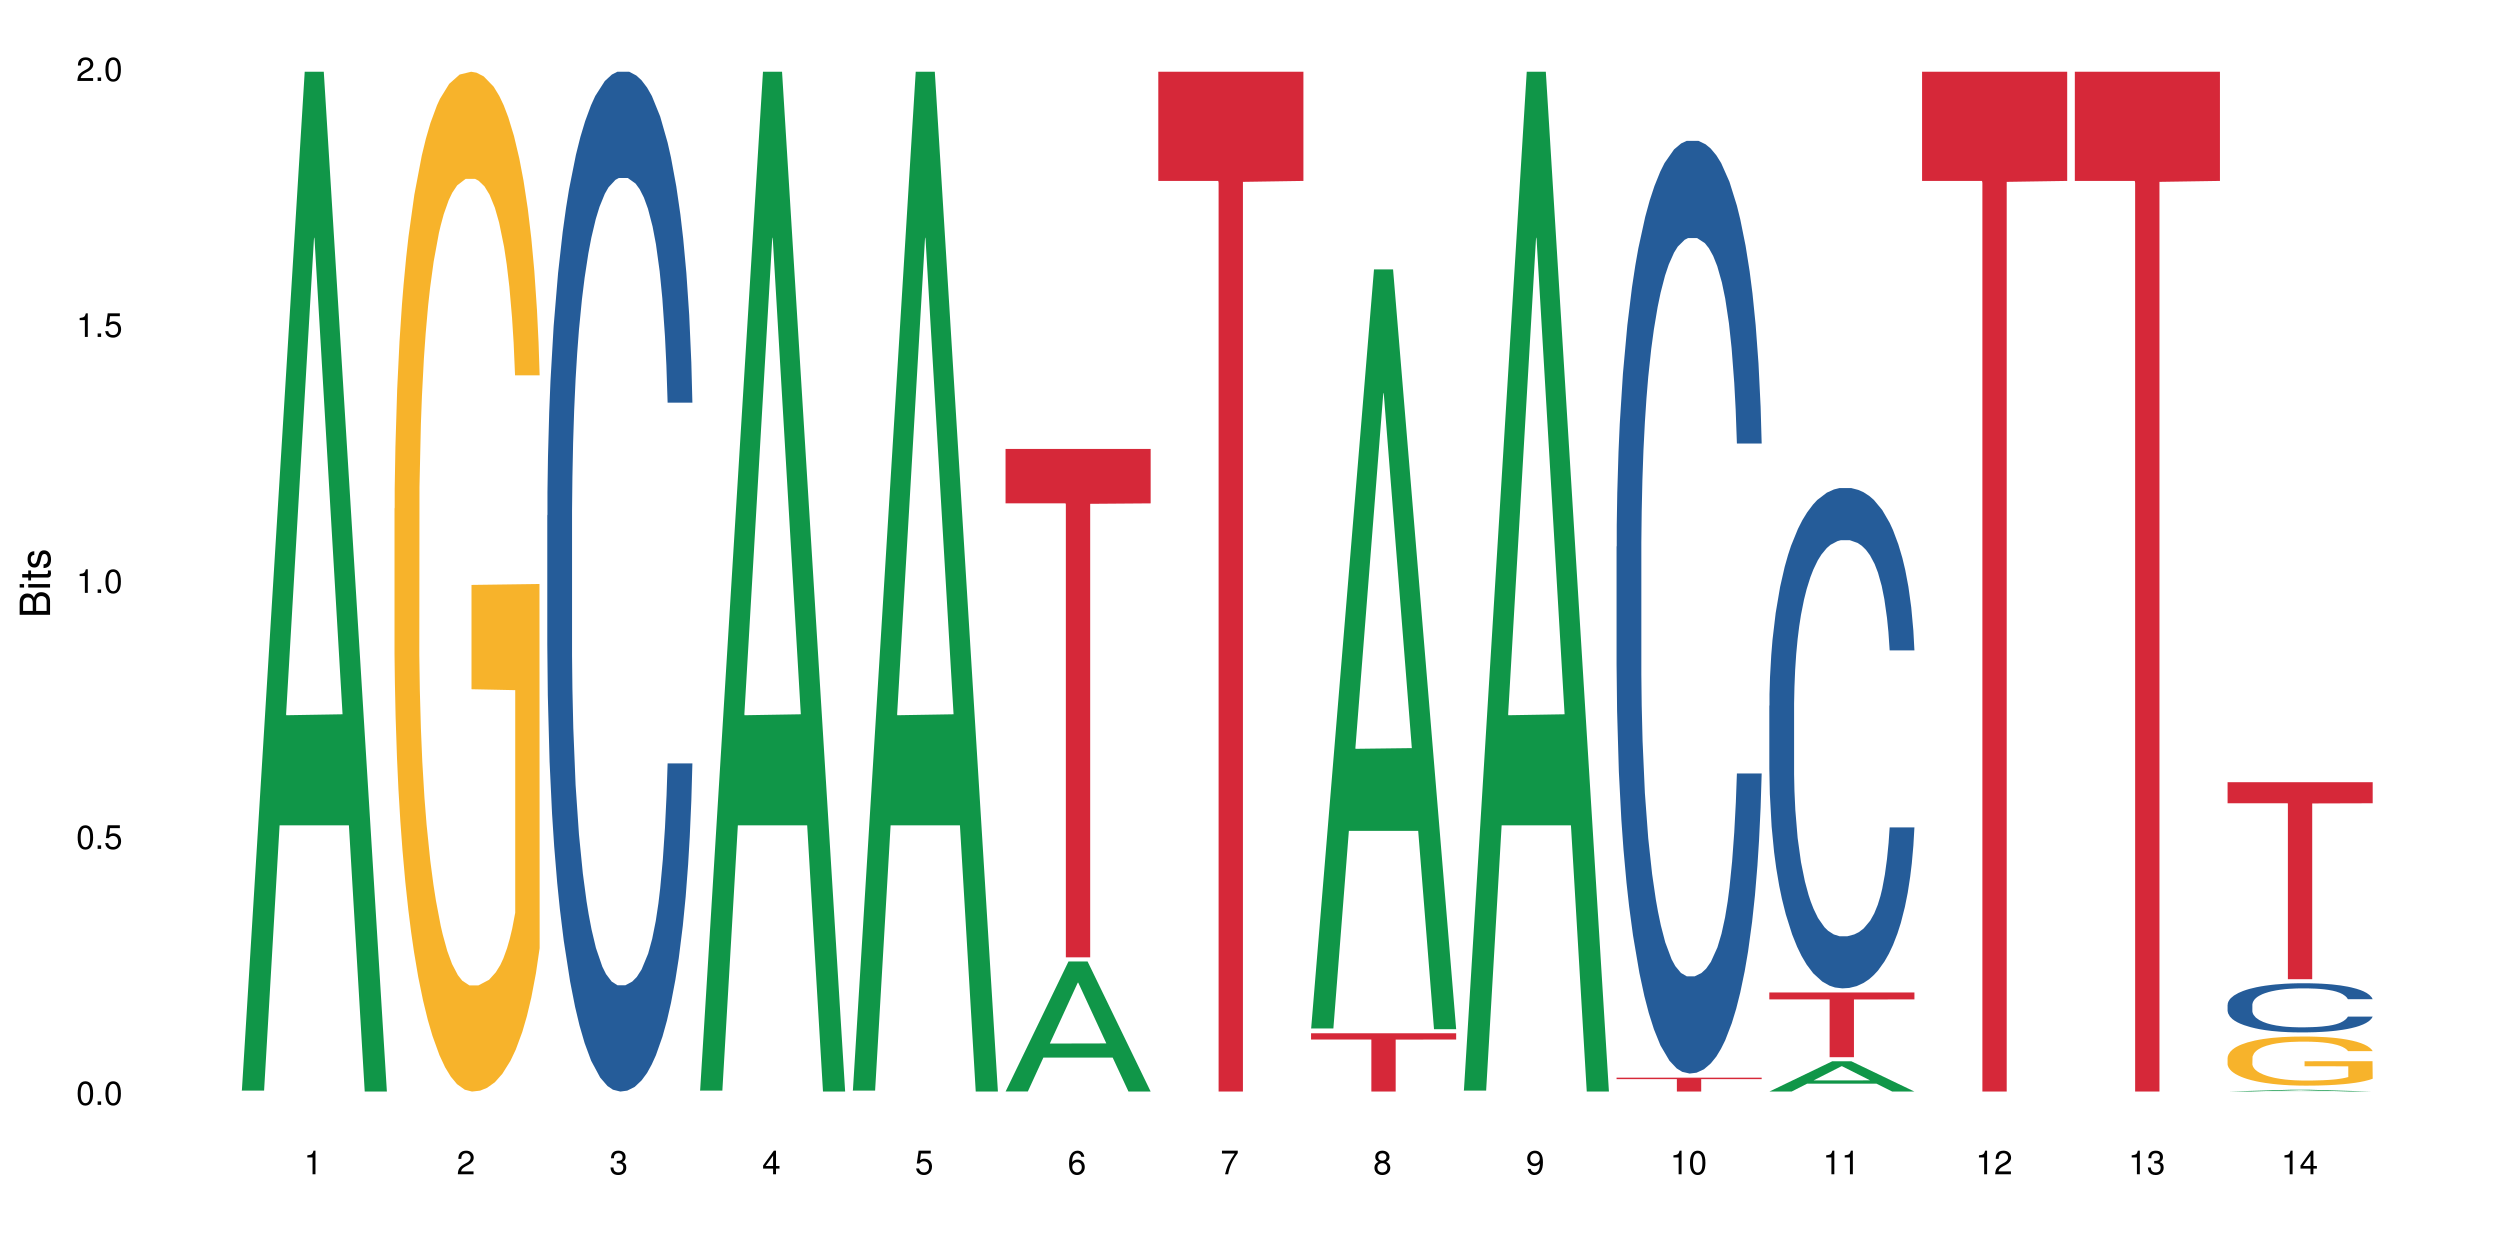 <?xml version="1.0" encoding="UTF-8"?>
<svg xmlns="http://www.w3.org/2000/svg" xmlns:xlink="http://www.w3.org/1999/xlink" width="720pt" height="360pt" viewBox="0 0 720 360" version="1.1">
<defs>
<g>
<symbol overflow="visible" id="glyph0-0">
<path style="stroke:none;" d=""/>
</symbol>
<symbol overflow="visible" id="glyph0-1">
<path style="stroke:none;" d="M 2.641 -6.797 C 2 -6.797 1.422 -6.531 1.078 -6.047 C 0.641 -5.453 0.406 -4.547 0.406 -3.297 C 0.406 -1 1.188 0.219 2.641 0.219 C 4.078 0.219 4.859 -1 4.859 -3.234 C 4.859 -4.562 4.656 -5.438 4.203 -6.047 C 3.844 -6.531 3.281 -6.797 2.641 -6.797 Z M 2.641 -6.047 C 3.547 -6.047 4 -5.125 4 -3.312 C 4 -1.375 3.562 -0.484 2.625 -0.484 C 1.734 -0.484 1.281 -1.422 1.281 -3.281 C 1.281 -5.141 1.734 -6.047 2.641 -6.047 Z M 2.641 -6.047 "/>
</symbol>
<symbol overflow="visible" id="glyph0-2">
<path style="stroke:none;" d="M 1.828 -1 L 0.828 -1 L 0.828 0 L 1.828 0 Z M 1.828 -1 "/>
</symbol>
<symbol overflow="visible" id="glyph0-3">
<path style="stroke:none;" d="M 4.562 -6.797 L 1.062 -6.797 L 0.547 -3.094 L 1.328 -3.094 C 1.719 -3.562 2.047 -3.734 2.578 -3.734 C 3.484 -3.734 4.062 -3.109 4.062 -2.094 C 4.062 -1.125 3.484 -0.531 2.578 -0.531 C 1.828 -0.531 1.375 -0.906 1.188 -1.672 L 0.328 -1.672 C 0.453 -1.109 0.547 -0.844 0.75 -0.594 C 1.125 -0.078 1.828 0.219 2.594 0.219 C 3.969 0.219 4.922 -0.781 4.922 -2.219 C 4.922 -3.562 4.031 -4.484 2.719 -4.484 C 2.25 -4.484 1.859 -4.359 1.469 -4.062 L 1.734 -5.969 L 4.562 -5.969 Z M 4.562 -6.797 "/>
</symbol>
<symbol overflow="visible" id="glyph0-4">
<path style="stroke:none;" d="M 2.484 -4.844 L 2.484 0 L 3.328 0 L 3.328 -6.797 L 2.766 -6.797 C 2.469 -5.75 2.281 -5.609 0.984 -5.453 L 0.984 -4.844 Z M 2.484 -4.844 "/>
</symbol>
<symbol overflow="visible" id="glyph0-5">
<path style="stroke:none;" d="M 4.859 -0.828 L 1.281 -0.828 C 1.359 -1.391 1.672 -1.75 2.5 -2.234 L 3.469 -2.75 C 4.406 -3.266 4.906 -3.969 4.906 -4.812 C 4.906 -5.375 4.672 -5.906 4.266 -6.266 C 3.859 -6.625 3.375 -6.797 2.719 -6.797 C 1.859 -6.797 1.219 -6.5 0.844 -5.922 C 0.609 -5.562 0.5 -5.125 0.484 -4.438 L 1.328 -4.438 C 1.359 -4.906 1.406 -5.188 1.531 -5.406 C 1.75 -5.812 2.188 -6.062 2.703 -6.062 C 3.469 -6.062 4.031 -5.516 4.031 -4.781 C 4.031 -4.25 3.719 -3.797 3.125 -3.438 L 2.234 -2.938 C 0.812 -2.141 0.406 -1.5 0.328 0 L 4.859 0 Z M 4.859 -0.828 "/>
</symbol>
<symbol overflow="visible" id="glyph0-6">
<path style="stroke:none;" d="M 2.125 -3.125 L 2.578 -3.125 C 3.516 -3.125 3.984 -2.703 3.984 -1.891 C 3.984 -1.031 3.469 -0.531 2.578 -0.531 C 1.656 -0.531 1.203 -0.984 1.156 -1.969 L 0.312 -1.969 C 0.344 -1.422 0.438 -1.078 0.609 -0.766 C 0.953 -0.109 1.625 0.219 2.547 0.219 C 3.953 0.219 4.859 -0.609 4.859 -1.906 C 4.859 -2.766 4.516 -3.25 3.703 -3.516 C 4.344 -3.766 4.656 -4.25 4.656 -4.938 C 4.656 -6.109 3.875 -6.797 2.578 -6.797 C 1.203 -6.797 0.484 -6.047 0.453 -4.609 L 1.297 -4.609 C 1.312 -5.016 1.344 -5.25 1.453 -5.453 C 1.641 -5.828 2.062 -6.062 2.594 -6.062 C 3.344 -6.062 3.797 -5.625 3.797 -4.906 C 3.797 -4.422 3.609 -4.141 3.25 -3.984 C 3.016 -3.891 2.719 -3.844 2.125 -3.844 Z M 2.125 -3.125 "/>
</symbol>
<symbol overflow="visible" id="glyph0-7">
<path style="stroke:none;" d="M 3.141 -1.625 L 3.141 0 L 3.984 0 L 3.984 -1.625 L 4.984 -1.625 L 4.984 -2.391 L 3.984 -2.391 L 3.984 -6.797 L 3.359 -6.797 L 0.266 -2.516 L 0.266 -1.625 Z M 3.141 -2.391 L 1 -2.391 L 3.141 -5.359 Z M 3.141 -2.391 "/>
</symbol>
<symbol overflow="visible" id="glyph0-8">
<path style="stroke:none;" d="M 4.781 -5.031 C 4.609 -6.141 3.891 -6.797 2.844 -6.797 C 2.094 -6.797 1.422 -6.438 1.031 -5.828 C 0.609 -5.172 0.406 -4.344 0.406 -3.094 C 0.406 -1.953 0.578 -1.234 0.984 -0.625 C 1.359 -0.078 1.953 0.219 2.703 0.219 C 3.984 0.219 4.922 -0.734 4.922 -2.078 C 4.922 -3.344 4.062 -4.234 2.844 -4.234 C 2.172 -4.234 1.641 -3.969 1.281 -3.469 C 1.281 -5.125 1.828 -6.047 2.797 -6.047 C 3.391 -6.047 3.797 -5.672 3.938 -5.031 Z M 2.734 -3.484 C 3.547 -3.484 4.062 -2.922 4.062 -2 C 4.062 -1.156 3.484 -0.531 2.703 -0.531 C 1.922 -0.531 1.328 -1.188 1.328 -2.047 C 1.328 -2.891 1.906 -3.484 2.734 -3.484 Z M 2.734 -3.484 "/>
</symbol>
<symbol overflow="visible" id="glyph0-9">
<path style="stroke:none;" d="M 4.984 -6.797 L 0.438 -6.797 L 0.438 -5.969 L 4.109 -5.969 C 2.5 -3.656 1.828 -2.234 1.328 0 L 2.219 0 C 2.594 -2.172 3.453 -4.047 4.984 -6.094 Z M 4.984 -6.797 "/>
</symbol>
<symbol overflow="visible" id="glyph0-10">
<path style="stroke:none;" d="M 3.75 -3.578 C 4.453 -4 4.688 -4.344 4.688 -4.984 C 4.688 -6.047 3.844 -6.797 2.641 -6.797 C 1.438 -6.797 0.594 -6.047 0.594 -4.984 C 0.594 -4.359 0.828 -4.016 1.516 -3.578 C 0.734 -3.203 0.359 -2.641 0.359 -1.891 C 0.359 -0.641 1.297 0.219 2.641 0.219 C 3.984 0.219 4.922 -0.641 4.922 -1.875 C 4.922 -2.641 4.531 -3.203 3.75 -3.578 Z M 2.641 -6.047 C 3.359 -6.047 3.812 -5.625 3.812 -4.969 C 3.812 -4.344 3.344 -3.922 2.641 -3.922 C 1.922 -3.922 1.453 -4.344 1.453 -4.984 C 1.453 -5.625 1.922 -6.047 2.641 -6.047 Z M 2.641 -3.203 C 3.484 -3.203 4.062 -2.672 4.062 -1.875 C 4.062 -1.062 3.484 -0.531 2.625 -0.531 C 1.797 -0.531 1.219 -1.078 1.219 -1.875 C 1.219 -2.672 1.797 -3.203 2.641 -3.203 Z M 2.641 -3.203 "/>
</symbol>
<symbol overflow="visible" id="glyph0-11">
<path style="stroke:none;" d="M 0.516 -1.547 C 0.672 -0.438 1.406 0.219 2.438 0.219 C 3.188 0.219 3.859 -0.141 4.266 -0.75 C 4.688 -1.406 4.891 -2.25 4.891 -3.484 C 4.891 -4.625 4.703 -5.359 4.312 -5.953 C 3.938 -6.5 3.344 -6.797 2.594 -6.797 C 1.297 -6.797 0.359 -5.844 0.359 -4.516 C 0.359 -3.25 1.234 -2.344 2.453 -2.344 C 3.094 -2.344 3.562 -2.578 4.016 -3.109 C 4 -1.453 3.469 -0.531 2.5 -0.531 C 1.906 -0.531 1.484 -0.906 1.359 -1.547 Z M 2.578 -6.062 C 3.375 -6.062 3.969 -5.406 3.969 -4.531 C 3.969 -3.688 3.375 -3.094 2.547 -3.094 C 1.734 -3.094 1.234 -3.672 1.234 -4.578 C 1.234 -5.438 1.797 -6.062 2.578 -6.062 Z M 2.578 -6.062 "/>
</symbol>
<symbol overflow="visible" id="glyph1-0">
<path style="stroke:none;" d=""/>
</symbol>
<symbol overflow="visible" id="glyph1-1">
<path style="stroke:none;" d="M 0 -0.953 L 0 -4.891 C 0 -5.719 -0.234 -6.344 -0.734 -6.797 C -1.188 -7.234 -1.812 -7.469 -2.5 -7.469 C -3.547 -7.469 -4.188 -7 -4.625 -5.875 C -4.984 -6.672 -5.641 -7.094 -6.531 -7.094 C -7.156 -7.094 -7.734 -6.859 -8.141 -6.391 C -8.562 -5.938 -8.75 -5.344 -8.75 -4.5 L -8.75 -0.953 Z M -4.984 -2.062 L -7.766 -2.062 L -7.766 -4.219 C -7.766 -4.844 -7.688 -5.203 -7.453 -5.5 C -7.219 -5.812 -6.859 -5.969 -6.375 -5.969 C -5.906 -5.969 -5.531 -5.812 -5.297 -5.5 C -5.062 -5.203 -4.984 -4.844 -4.984 -4.219 Z M -0.984 -2.062 L -4 -2.062 L -4 -4.781 C -4 -5.328 -3.859 -5.688 -3.578 -5.953 C -3.297 -6.219 -2.922 -6.359 -2.484 -6.359 C -2.062 -6.359 -1.688 -6.219 -1.406 -5.953 C -1.109 -5.688 -0.984 -5.328 -0.984 -4.781 Z M -0.984 -2.062 "/>
</symbol>
<symbol overflow="visible" id="glyph1-2">
<path style="stroke:none;" d="M -6.281 -1.797 L -6.281 -0.797 L 0 -0.797 L 0 -1.797 Z M -8.75 -1.797 L -8.75 -0.797 L -7.484 -0.797 L -7.484 -1.797 Z M -8.75 -1.797 "/>
</symbol>
<symbol overflow="visible" id="glyph1-3">
<path style="stroke:none;" d="M -6.281 -3.047 L -6.281 -2.016 L -8.016 -2.016 L -8.016 -1.016 L -6.281 -1.016 L -6.281 -0.172 L -5.469 -0.172 L -5.469 -1.016 L -0.719 -1.016 C -0.078 -1.016 0.281 -1.453 0.281 -2.234 C 0.281 -2.469 0.25 -2.719 0.188 -3.047 L -0.641 -3.047 C -0.609 -2.922 -0.594 -2.766 -0.594 -2.562 C -0.594 -2.141 -0.719 -2.016 -1.156 -2.016 L -5.469 -2.016 L -5.469 -3.047 Z M -6.281 -3.047 "/>
</symbol>
<symbol overflow="visible" id="glyph1-4">
<path style="stroke:none;" d="M -4.531 -5.25 C -5.766 -5.25 -6.469 -4.422 -6.469 -2.969 C -6.469 -1.516 -5.719 -0.562 -4.547 -0.562 C -3.562 -0.562 -3.094 -1.062 -2.734 -2.562 L -2.516 -3.484 C -2.344 -4.188 -2.094 -4.469 -1.625 -4.469 C -1.047 -4.469 -0.641 -3.875 -0.641 -3 C -0.641 -2.453 -0.797 -2 -1.062 -1.75 C -1.25 -1.594 -1.422 -1.531 -1.875 -1.469 L -1.875 -0.406 C -0.422 -0.453 0.281 -1.266 0.281 -2.922 C 0.281 -4.5 -0.5 -5.516 -1.719 -5.516 C -2.656 -5.516 -3.172 -4.984 -3.469 -3.734 L -3.703 -2.766 C -3.891 -1.953 -4.156 -1.609 -4.594 -1.609 C -5.172 -1.609 -5.547 -2.125 -5.547 -2.938 C -5.547 -3.75 -5.203 -4.172 -4.531 -4.203 Z M -4.531 -5.25 "/>
</symbol>
</g>
</defs>
<g id="surface26875">
<rect x="0" y="0" width="720" height="360" style="fill:rgb(100%,100%,100%);fill-opacity:1;stroke:none;"/>
<path style=" stroke:none;fill-rule:nonzero;fill:rgb(6.275%,58.824%,28.235%);fill-opacity:1;" d="M 69.629 314.094 L 69.676 313.82 L 87.758 20.664 L 93.25 20.664 L 111.422 314.371 L 105.039 314.371 L 100.484 237.703 L 80.523 237.703 L 76.059 314.094 L 69.629 314.094 L 82.445 205.988 L 98.652 205.711 L 90.57 68.648 L 90.48 68.375 L 90.391 69.199 L 82.398 205.711 L 82.445 205.988 Z M 69.629 314.094 "/>
<path style=" stroke:none;fill-rule:nonzero;fill:rgb(96.863%,70.196%,16.863%);fill-opacity:1;" d="M 113.621 146.461 L 113.672 146.191 L 113.672 140.828 L 113.879 128.758 L 114.387 112.129 L 115.051 98.449 L 115.762 87.719 L 116.223 82.086 L 116.988 74.039 L 117.648 68.141 L 119.332 56.07 L 121.473 44.805 L 122.645 39.977 L 123.969 35.414 L 125.855 30.32 L 126.723 28.441 L 129.371 24.148 L 132.379 21.469 L 135.691 20.664 L 137.223 20.93 L 139.312 22.004 L 142.164 24.953 L 143.797 27.637 L 145.07 30.32 L 146.395 33.805 L 148.027 39.172 L 149.555 45.609 L 150.777 52.047 L 152 60.094 L 153.02 68.676 L 153.887 78.062 L 154.652 89.328 L 155.109 98.715 L 155.418 108.105 L 148.332 108.105 L 147.926 98.715 L 147.465 91.477 L 146.699 82.625 L 145.938 76.188 L 145.172 71.09 L 143.746 64.117 L 142.523 59.824 L 140.992 56.07 L 139.516 53.656 L 137.832 52.047 L 136.812 51.508 L 134.113 51.508 L 131.664 53.387 L 130.238 55.531 L 129.219 57.68 L 127.793 61.703 L 126.926 64.922 L 126.414 67.066 L 124.887 75.383 L 123.867 82.891 L 123.305 87.988 L 122.594 96.035 L 122.082 103.277 L 121.523 114.004 L 121.219 122.051 L 120.809 140.293 L 120.758 188.574 L 120.91 198.766 L 121.219 209.762 L 121.625 219.418 L 122.234 229.609 L 122.848 237.391 L 123.918 247.852 L 124.836 254.824 L 125.551 259.383 L 126.926 266.625 L 127.484 269.039 L 128.812 273.867 L 130.188 277.625 L 131.871 280.844 L 133.145 282.453 L 135.184 283.793 L 137.781 283.793 L 140.84 282.184 L 142.777 280.039 L 144.102 277.891 L 144.969 276.016 L 146.039 273.062 L 146.805 270.383 L 147.516 267.43 L 148.383 262.871 L 148.383 198.766 L 135.793 198.496 L 135.793 168.457 L 155.367 168.188 L 155.418 273.062 L 154.348 280.305 L 153.02 287.281 L 151.746 292.645 L 150.422 297.203 L 148.535 302.301 L 147.008 305.52 L 144.664 309.273 L 142.523 311.688 L 140.277 313.297 L 138.293 314.102 L 135.945 314.371 L 133.855 313.836 L 131.613 312.227 L 129.832 310.078 L 128.199 307.398 L 126.57 303.91 L 124.531 298.277 L 123.203 293.719 L 121.828 288.086 L 120.453 281.379 L 119.23 274.137 L 118.414 268.504 L 117.598 262.066 L 116.73 254.02 L 115.918 244.898 L 115.305 236.586 L 114.742 227.195 L 114.336 218.344 L 113.93 206.277 L 113.727 196.621 L 113.621 188.305 Z M 113.621 146.461 "/>
<path style=" stroke:none;fill-rule:nonzero;fill:rgb(14.51%,36.078%,60%);fill-opacity:1;" d="M 157.617 148.457 L 157.668 148.188 L 157.668 141.742 L 157.82 131.543 L 158.176 118.656 L 158.535 109.797 L 159.449 93.957 L 160.727 78.652 L 162.051 66.84 L 163.02 59.859 L 163.887 54.492 L 165.871 44.559 L 167.148 39.457 L 168.523 34.891 L 170.207 30.328 L 171.43 27.645 L 174.18 23.348 L 176.219 21.469 L 177.801 20.664 L 181.215 20.664 L 183.254 21.738 L 184.73 23.078 L 186.363 25.227 L 187.738 27.645 L 190.133 33.551 L 192.273 41.066 L 193.242 45.363 L 194.773 53.684 L 195.945 61.738 L 196.758 68.719 L 197.676 78.652 L 198.492 90.734 L 199.105 104.426 L 199.41 115.969 L 192.273 115.969 L 191.918 105.23 L 191.512 96.91 L 190.746 85.902 L 189.98 78.117 L 188.91 70.332 L 187.941 65.23 L 186.617 60.129 L 185.445 56.906 L 184.223 54.492 L 183.051 52.879 L 180.805 51.27 L 178.207 51.27 L 177.238 51.805 L 175.25 53.953 L 174.18 55.832 L 172.652 59.59 L 171.582 63.082 L 170.309 68.449 L 169.441 73.016 L 168.371 79.996 L 167.605 86.172 L 166.738 95.031 L 166.23 101.742 L 165.77 109.258 L 165.363 118.117 L 165.059 127.516 L 164.855 137.449 L 164.75 147.113 L 164.75 188.727 L 164.855 198.391 L 165.109 209.668 L 165.77 226.043 L 166.738 240.273 L 167.859 251.547 L 168.93 259.602 L 169.543 263.359 L 170.359 267.656 L 171.633 273.027 L 173.469 278.395 L 174.539 280.543 L 176.168 282.691 L 177.852 283.766 L 180.094 283.766 L 182.082 282.691 L 183.406 281.348 L 184.781 279.199 L 186.668 274.637 L 187.84 270.34 L 188.859 265.242 L 189.625 260.141 L 190.133 255.844 L 190.898 247.52 L 191.512 238.395 L 191.969 228.996 L 192.273 219.867 L 199.41 219.867 L 199.105 230.609 L 198.645 241.078 L 198.188 248.863 L 197.473 258.262 L 196.656 266.582 L 195.484 275.98 L 194.516 282.152 L 193.242 288.867 L 192.07 293.969 L 190.797 298.531 L 188.91 303.898 L 187.688 306.586 L 186.363 309 L 184.781 311.148 L 182.793 313.027 L 180.652 314.102 L 178.664 314.371 L 176.523 313.832 L 174.945 312.762 L 172.855 310.344 L 170.258 305.512 L 168.371 300.41 L 166.891 295.309 L 165.617 289.941 L 164.191 282.691 L 162.355 270.879 L 161.234 261.75 L 160.469 254.234 L 159.605 243.762 L 158.992 234.367 L 158.277 219.332 L 157.77 200.27 L 157.617 185.504 Z M 157.617 148.457 "/>
<path style=" stroke:none;fill-rule:nonzero;fill:rgb(6.275%,58.824%,28.235%);fill-opacity:1;" d="M 201.609 314.094 L 201.652 313.82 L 219.738 20.664 L 225.23 20.664 L 243.402 314.371 L 237.02 314.371 L 232.465 237.703 L 212.504 237.703 L 208.039 314.094 L 201.609 314.094 L 214.426 205.988 L 230.633 205.711 L 222.551 68.648 L 222.461 68.375 L 222.371 69.199 L 214.379 205.711 L 214.426 205.988 Z M 201.609 314.094 "/>
<path style=" stroke:none;fill-rule:nonzero;fill:rgb(6.275%,58.824%,28.235%);fill-opacity:1;" d="M 245.602 314.094 L 245.648 313.82 L 263.73 20.664 L 269.223 20.664 L 287.398 314.371 L 281.012 314.371 L 276.457 237.703 L 256.496 237.703 L 252.031 314.094 L 245.602 314.094 L 258.418 205.988 L 274.625 205.711 L 266.543 68.648 L 266.457 68.375 L 266.367 69.199 L 258.375 205.711 L 258.418 205.988 Z M 245.602 314.094 "/>
<path style=" stroke:none;fill-rule:nonzero;fill:rgb(6.275%,58.824%,28.235%);fill-opacity:1;" d="M 289.598 314.336 L 289.641 314.301 L 307.727 276.895 L 313.219 276.895 L 331.391 314.371 L 325.004 314.371 L 320.449 304.586 L 300.492 304.586 L 296.027 314.336 L 289.598 314.336 L 302.41 300.543 L 318.621 300.504 L 310.539 283.016 L 310.449 282.98 L 310.359 283.086 L 302.367 300.504 L 302.41 300.543 Z M 289.598 314.336 "/>
<path style=" stroke:none;fill-rule:nonzero;fill:rgb(83.922%,15.686%,22.353%);fill-opacity:1;" d="M 289.598 129.293 L 331.391 129.293 L 331.391 144.969 L 313.973 145.105 L 313.973 275.715 L 306.965 275.715 L 306.965 145.242 L 306.863 144.969 L 289.598 144.969 Z M 289.598 129.293 "/>
<path style=" stroke:none;fill-rule:nonzero;fill:rgb(83.922%,15.686%,22.353%);fill-opacity:1;" d="M 333.59 20.664 L 375.383 20.664 L 375.383 52.102 L 357.965 52.379 L 357.965 314.371 L 350.957 314.371 L 350.957 52.652 L 350.855 52.102 L 333.59 52.102 Z M 333.59 20.664 "/>
<path style=" stroke:none;fill-rule:nonzero;fill:rgb(6.275%,58.824%,28.235%);fill-opacity:1;" d="M 377.582 296.207 L 377.629 296 L 395.711 77.578 L 401.203 77.578 L 419.375 296.41 L 412.992 296.41 L 408.438 239.289 L 388.477 239.289 L 384.012 296.207 L 377.582 296.207 L 390.398 215.66 L 406.605 215.453 L 398.523 113.332 L 398.434 113.125 L 398.348 113.742 L 390.352 215.453 L 390.398 215.66 Z M 377.582 296.207 "/>
<path style=" stroke:none;fill-rule:nonzero;fill:rgb(83.922%,15.686%,22.353%);fill-opacity:1;" d="M 377.582 297.59 L 419.375 297.59 L 419.375 299.387 L 401.957 299.402 L 401.957 314.371 L 394.949 314.371 L 394.949 299.418 L 394.848 299.387 L 377.582 299.387 Z M 377.582 297.59 "/>
<path style=" stroke:none;fill-rule:nonzero;fill:rgb(6.275%,58.824%,28.235%);fill-opacity:1;" d="M 421.578 314.094 L 421.621 313.82 L 439.703 20.664 L 445.195 20.664 L 463.371 314.371 L 456.984 314.371 L 452.43 237.703 L 432.473 237.703 L 428.008 314.094 L 421.578 314.094 L 434.391 205.988 L 450.602 205.711 L 442.52 68.648 L 442.43 68.375 L 442.34 69.199 L 434.348 205.711 L 434.391 205.988 Z M 421.578 314.094 "/>
<path style=" stroke:none;fill-rule:nonzero;fill:rgb(14.51%,36.078%,60%);fill-opacity:1;" d="M 465.57 157.445 L 465.621 157.199 L 465.621 151.309 L 465.773 141.977 L 466.129 130.191 L 466.488 122.09 L 467.406 107.602 L 468.68 93.609 L 470.004 82.805 L 470.973 76.422 L 471.84 71.512 L 473.828 62.426 L 475.102 57.762 L 476.477 53.586 L 478.16 49.414 L 479.383 46.957 L 482.133 43.027 L 484.172 41.309 L 485.754 40.574 L 489.168 40.574 L 491.207 41.555 L 492.684 42.781 L 494.316 44.746 L 495.691 46.957 L 498.086 52.359 L 500.227 59.234 L 501.195 63.16 L 502.727 70.773 L 503.898 78.141 L 504.715 84.523 L 505.629 93.609 L 506.445 104.656 L 507.059 117.18 L 507.363 127.734 L 500.227 127.734 L 499.871 117.914 L 499.465 110.305 L 498.699 100.238 L 497.934 93.117 L 496.863 85.996 L 495.895 81.332 L 494.57 76.668 L 493.398 73.719 L 492.176 71.512 L 491.004 70.035 L 488.762 68.562 L 486.16 68.562 L 485.191 69.055 L 483.203 71.02 L 482.133 72.738 L 480.605 76.176 L 479.535 79.367 L 478.262 84.277 L 477.395 88.453 L 476.324 94.836 L 475.559 100.48 L 474.691 108.586 L 474.184 114.723 L 473.727 121.598 L 473.316 129.699 L 473.012 138.293 L 472.809 147.379 L 472.707 156.219 L 472.707 194.273 L 472.809 203.113 L 473.062 213.426 L 473.727 228.402 L 474.691 241.418 L 475.812 251.73 L 476.883 259.094 L 477.496 262.531 L 478.312 266.461 L 479.586 271.371 L 481.422 276.281 L 482.492 278.246 L 484.121 280.211 L 485.805 281.191 L 488.047 281.191 L 490.035 280.211 L 491.359 278.98 L 492.734 277.02 L 494.621 272.844 L 495.793 268.914 L 496.812 264.25 L 497.578 259.586 L 498.086 255.656 L 498.852 248.047 L 499.465 239.699 L 499.922 231.105 L 500.227 222.758 L 507.363 222.758 L 507.059 232.578 L 506.598 242.152 L 506.141 249.273 L 505.426 257.867 L 504.609 265.477 L 503.438 274.07 L 502.469 279.719 L 501.195 285.855 L 500.023 290.523 L 498.75 294.695 L 496.863 299.605 L 495.641 302.062 L 494.316 304.273 L 492.734 306.234 L 490.746 307.953 L 488.605 308.938 L 486.621 309.184 L 484.48 308.691 L 482.898 307.711 L 480.809 305.5 L 478.211 301.078 L 476.324 296.414 L 474.848 291.75 L 473.57 286.84 L 472.145 280.211 L 470.309 269.406 L 469.188 261.059 L 468.426 254.184 L 467.559 244.609 L 466.945 236.016 L 466.23 222.266 L 465.723 204.832 L 465.57 191.328 Z M 465.57 157.445 "/>
<path style=" stroke:none;fill-rule:nonzero;fill:rgb(83.922%,15.686%,22.353%);fill-opacity:1;" d="M 465.57 310.363 L 507.363 310.363 L 507.363 310.793 L 489.945 310.793 L 489.945 314.371 L 482.938 314.371 L 482.938 310.797 L 482.836 310.793 L 465.57 310.793 Z M 465.57 310.363 "/>
<path style=" stroke:none;fill-rule:nonzero;fill:rgb(6.275%,58.824%,28.235%);fill-opacity:1;" d="M 509.562 314.363 L 509.609 314.355 L 527.691 305.645 L 533.184 305.645 L 551.355 314.371 L 544.973 314.371 L 540.418 312.094 L 520.457 312.094 L 515.992 314.363 L 509.562 314.363 L 522.379 311.152 L 538.586 311.145 L 530.504 307.07 L 530.414 307.062 L 530.324 307.086 L 522.332 311.145 L 522.379 311.152 Z M 509.562 314.363 "/>
<path style=" stroke:none;fill-rule:nonzero;fill:rgb(14.51%,36.078%,60%);fill-opacity:1;" d="M 509.562 203.258 L 509.613 203.129 L 509.613 199.965 L 509.766 194.961 L 510.125 188.641 L 510.48 184.293 L 511.398 176.523 L 512.672 169.016 L 513.996 163.219 L 514.965 159.797 L 515.832 157.16 L 517.82 152.289 L 519.094 149.785 L 520.469 147.547 L 522.152 145.309 L 523.375 143.988 L 526.129 141.883 L 528.168 140.961 L 529.746 140.566 L 533.16 140.566 L 535.199 141.094 L 536.68 141.75 L 538.309 142.805 L 539.684 143.988 L 542.082 146.887 L 544.223 150.574 L 545.191 152.684 L 546.719 156.766 L 547.891 160.719 L 548.707 164.141 L 549.625 169.016 L 550.441 174.941 L 551.051 181.66 L 551.355 187.324 L 544.223 187.324 L 543.863 182.055 L 543.457 177.973 L 542.691 172.57 L 541.93 168.75 L 540.859 164.934 L 539.891 162.43 L 538.562 159.926 L 537.391 158.348 L 536.168 157.16 L 534.996 156.371 L 532.754 155.582 L 530.152 155.582 L 529.188 155.844 L 527.199 156.898 L 526.129 157.82 L 524.598 159.664 L 523.527 161.375 L 522.254 164.012 L 521.387 166.25 L 520.316 169.672 L 519.555 172.703 L 518.688 177.051 L 518.176 180.344 L 517.719 184.031 L 517.309 188.375 L 517.004 192.984 L 516.801 197.859 L 516.699 202.602 L 516.699 223.016 L 516.801 227.758 L 517.055 233.289 L 517.719 241.324 L 518.688 248.305 L 519.809 253.836 L 520.879 257.789 L 521.488 259.633 L 522.305 261.738 L 523.578 264.371 L 525.414 267.008 L 526.484 268.062 L 528.117 269.113 L 529.797 269.641 L 532.039 269.641 L 534.027 269.113 L 535.352 268.457 L 536.73 267.402 L 538.613 265.164 L 539.789 263.055 L 540.805 260.555 L 541.57 258.051 L 542.082 255.945 L 542.844 251.859 L 543.457 247.383 L 543.914 242.773 L 544.223 238.293 L 551.355 238.293 L 551.051 243.562 L 550.594 248.699 L 550.133 252.52 L 549.422 257.129 L 548.605 261.211 L 547.434 265.82 L 546.465 268.852 L 545.191 272.145 L 544.016 274.645 L 542.742 276.887 L 540.859 279.52 L 539.633 280.836 L 538.309 282.023 L 536.73 283.074 L 534.742 283.996 L 532.602 284.523 L 530.613 284.656 L 528.473 284.395 L 526.891 283.867 L 524.801 282.68 L 522.203 280.309 L 520.316 277.809 L 518.84 275.305 L 517.566 272.672 L 516.137 269.113 L 514.305 263.32 L 513.184 258.84 L 512.418 255.152 L 511.551 250.016 L 510.938 245.406 L 510.227 238.031 L 509.715 228.68 L 509.562 221.434 Z M 509.562 203.258 "/>
<path style=" stroke:none;fill-rule:nonzero;fill:rgb(83.922%,15.686%,22.353%);fill-opacity:1;" d="M 509.562 285.836 L 551.355 285.836 L 551.355 287.828 L 533.938 287.848 L 533.938 304.465 L 526.93 304.465 L 526.93 287.863 L 526.828 287.828 L 509.562 287.828 Z M 509.562 285.836 "/>
<path style=" stroke:none;fill-rule:nonzero;fill:rgb(83.922%,15.686%,22.353%);fill-opacity:1;" d="M 553.555 20.664 L 595.352 20.664 L 595.352 52.102 L 577.934 52.379 L 577.934 314.371 L 570.926 314.371 L 570.926 52.652 L 570.824 52.102 L 553.555 52.102 Z M 553.555 20.664 "/>
<path style=" stroke:none;fill-rule:nonzero;fill:rgb(83.922%,15.686%,22.353%);fill-opacity:1;" d="M 597.551 20.664 L 639.344 20.664 L 639.344 52.102 L 621.926 52.379 L 621.926 314.371 L 614.918 314.371 L 614.918 52.652 L 614.816 52.102 L 597.551 52.102 Z M 597.551 20.664 "/>
<path style=" stroke:none;fill-rule:nonzero;fill:rgb(6.275%,58.824%,28.235%);fill-opacity:1;" d="M 641.543 314.371 L 641.59 314.371 L 659.672 313.848 L 665.164 313.848 L 683.336 314.371 L 676.953 314.371 L 672.398 314.234 L 652.438 314.234 L 647.973 314.371 L 641.543 314.371 L 654.359 314.176 L 670.566 314.176 L 662.484 313.934 L 662.305 313.934 L 654.312 314.176 L 654.359 314.176 Z M 641.543 314.371 "/>
<path style=" stroke:none;fill-rule:nonzero;fill:rgb(14.51%,36.078%,60%);fill-opacity:1;" d="M 641.543 289.344 L 641.594 289.328 L 641.594 289.02 L 641.746 288.527 L 642.105 287.906 L 642.461 287.48 L 643.379 286.715 L 644.652 285.98 L 645.977 285.41 L 646.945 285.074 L 647.812 284.816 L 649.801 284.336 L 651.074 284.09 L 652.449 283.871 L 654.133 283.652 L 655.355 283.52 L 658.109 283.312 L 660.148 283.223 L 661.727 283.184 L 665.141 283.184 L 667.18 283.238 L 668.66 283.301 L 670.289 283.406 L 671.664 283.52 L 674.062 283.805 L 676.203 284.168 L 677.168 284.375 L 678.699 284.777 L 679.871 285.164 L 680.688 285.5 L 681.605 285.98 L 682.418 286.562 L 683.031 287.223 L 683.336 287.777 L 676.203 287.777 L 675.844 287.258 L 675.438 286.859 L 674.672 286.328 L 673.906 285.953 L 672.836 285.578 L 671.871 285.332 L 670.543 285.086 L 669.371 284.93 L 668.148 284.816 L 666.977 284.738 L 664.734 284.66 L 662.133 284.66 L 661.164 284.688 L 659.18 284.789 L 658.109 284.879 L 656.578 285.062 L 655.508 285.23 L 654.234 285.488 L 653.367 285.707 L 652.297 286.043 L 651.531 286.34 L 650.668 286.77 L 650.156 287.09 L 649.699 287.453 L 649.289 287.879 L 648.984 288.332 L 648.781 288.812 L 648.68 289.277 L 648.68 291.281 L 648.781 291.75 L 649.035 292.293 L 649.699 293.082 L 650.668 293.766 L 651.789 294.309 L 652.859 294.699 L 653.469 294.879 L 654.285 295.086 L 655.559 295.344 L 657.395 295.602 L 658.465 295.707 L 660.094 295.809 L 661.777 295.863 L 664.02 295.863 L 666.008 295.809 L 667.332 295.746 L 668.711 295.641 L 670.594 295.422 L 671.766 295.215 L 672.785 294.969 L 673.551 294.723 L 674.062 294.516 L 674.824 294.117 L 675.438 293.676 L 675.895 293.223 L 676.203 292.781 L 683.336 292.781 L 683.031 293.301 L 682.574 293.805 L 682.113 294.18 L 681.398 294.633 L 680.586 295.035 L 679.414 295.488 L 678.445 295.785 L 677.168 296.109 L 675.996 296.352 L 674.723 296.574 L 672.836 296.832 L 671.613 296.961 L 670.289 297.078 L 668.711 297.18 L 666.723 297.273 L 664.582 297.324 L 662.594 297.336 L 660.453 297.309 L 658.871 297.258 L 656.781 297.141 L 654.184 296.91 L 652.297 296.664 L 650.82 296.418 L 649.547 296.16 L 648.117 295.809 L 646.285 295.242 L 645.16 294.801 L 644.398 294.438 L 643.531 293.934 L 642.918 293.48 L 642.207 292.758 L 641.695 291.84 L 641.543 291.129 Z M 641.543 289.344 "/>
<path style=" stroke:none;fill-rule:nonzero;fill:rgb(96.863%,70.196%,16.863%);fill-opacity:1;" d="M 641.543 304.578 L 641.594 304.562 L 641.594 304.305 L 641.797 303.723 L 642.309 302.922 L 642.969 302.266 L 643.684 301.746 L 644.145 301.477 L 644.906 301.086 L 645.57 300.805 L 647.25 300.223 L 649.391 299.68 L 650.566 299.445 L 651.891 299.227 L 653.777 298.98 L 654.641 298.891 L 657.293 298.684 L 660.301 298.555 L 663.613 298.516 L 665.141 298.527 L 667.23 298.582 L 670.086 298.723 L 671.715 298.852 L 672.992 298.98 L 674.316 299.148 L 675.945 299.406 L 677.477 299.719 L 678.699 300.027 L 679.922 300.414 L 680.941 300.828 L 681.809 301.281 L 682.574 301.824 L 683.031 302.277 L 683.336 302.73 L 676.254 302.73 L 675.844 302.277 L 675.387 301.93 L 674.621 301.5 L 673.855 301.191 L 673.094 300.945 L 671.664 300.609 L 670.441 300.402 L 668.914 300.223 L 667.434 300.105 L 665.754 300.027 L 664.734 300.004 L 662.031 300.004 L 659.586 300.094 L 658.16 300.195 L 657.141 300.301 L 655.711 300.492 L 654.848 300.648 L 654.336 300.75 L 652.809 301.152 L 651.789 301.516 L 651.227 301.758 L 650.516 302.148 L 650.004 302.496 L 649.441 303.012 L 649.137 303.402 L 648.73 304.281 L 648.68 306.605 L 648.832 307.098 L 649.137 307.629 L 649.547 308.094 L 650.156 308.582 L 650.77 308.957 L 651.84 309.461 L 652.758 309.797 L 653.469 310.02 L 654.848 310.367 L 655.406 310.484 L 656.73 310.715 L 658.109 310.898 L 659.789 311.051 L 661.062 311.129 L 663.102 311.195 L 665.703 311.195 L 668.762 311.117 L 670.695 311.012 L 672.023 310.91 L 672.887 310.82 L 673.957 310.676 L 674.723 310.547 L 675.438 310.406 L 676.305 310.188 L 676.305 307.098 L 663.715 307.086 L 663.715 305.637 L 683.285 305.625 L 683.336 310.676 L 682.266 311.027 L 680.941 311.363 L 679.668 311.621 L 678.344 311.84 L 676.457 312.086 L 674.926 312.242 L 672.582 312.422 L 670.441 312.539 L 668.199 312.617 L 666.211 312.656 L 663.867 312.668 L 661.777 312.641 L 659.535 312.562 L 657.75 312.461 L 656.121 312.332 L 654.488 312.164 L 652.449 311.891 L 651.125 311.672 L 649.75 311.402 L 648.371 311.078 L 647.148 310.73 L 646.336 310.457 L 645.52 310.148 L 644.652 309.758 L 643.836 309.32 L 643.227 308.918 L 642.664 308.469 L 642.258 308.039 L 641.848 307.461 L 641.645 306.992 L 641.543 306.594 Z M 641.543 304.578 "/>
<path style=" stroke:none;fill-rule:nonzero;fill:rgb(83.922%,15.686%,22.353%);fill-opacity:1;" d="M 641.543 225.27 L 683.336 225.27 L 683.336 231.34 L 665.918 231.395 L 665.918 282.004 L 658.91 282.004 L 658.91 231.449 L 658.809 231.34 L 641.543 231.34 Z M 641.543 225.27 "/>
<g style="fill:rgb(0%,0%,0%);fill-opacity:1;">
  <use xlink:href="#glyph0-1" x="21.957" y="318.198"/>
  <use xlink:href="#glyph0-2" x="27.291" y="318.198"/>
  <use xlink:href="#glyph0-1" x="29.958" y="318.198"/>
</g>
<g style="fill:rgb(0%,0%,0%);fill-opacity:1;">
  <use xlink:href="#glyph0-1" x="21.957" y="244.476"/>
  <use xlink:href="#glyph0-2" x="27.291" y="244.476"/>
  <use xlink:href="#glyph0-3" x="29.958" y="244.476"/>
</g>
<g style="fill:rgb(0%,0%,0%);fill-opacity:1;">
  <use xlink:href="#glyph0-4" x="21.957" y="170.753"/>
  <use xlink:href="#glyph0-2" x="27.291" y="170.753"/>
  <use xlink:href="#glyph0-1" x="29.958" y="170.753"/>
</g>
<g style="fill:rgb(0%,0%,0%);fill-opacity:1;">
  <use xlink:href="#glyph0-4" x="21.957" y="97.034"/>
  <use xlink:href="#glyph0-2" x="27.291" y="97.034"/>
  <use xlink:href="#glyph0-3" x="29.958" y="97.034"/>
</g>
<g style="fill:rgb(0%,0%,0%);fill-opacity:1;">
  <use xlink:href="#glyph0-5" x="21.957" y="23.312"/>
  <use xlink:href="#glyph0-2" x="27.291" y="23.312"/>
  <use xlink:href="#glyph0-1" x="29.958" y="23.312"/>
</g>
<g style="fill:rgb(0%,0%,0%);fill-opacity:1;">
  <use xlink:href="#glyph0-4" x="87.527" y="338.19"/>
</g>
<g style="fill:rgb(0%,0%,0%);fill-opacity:1;">
  <use xlink:href="#glyph0-5" x="131.52" y="338.19"/>
</g>
<g style="fill:rgb(0%,0%,0%);fill-opacity:1;">
  <use xlink:href="#glyph0-6" x="175.512" y="338.19"/>
</g>
<g style="fill:rgb(0%,0%,0%);fill-opacity:1;">
  <use xlink:href="#glyph0-7" x="219.508" y="338.19"/>
</g>
<g style="fill:rgb(0%,0%,0%);fill-opacity:1;">
  <use xlink:href="#glyph0-3" x="263.5" y="338.19"/>
</g>
<g style="fill:rgb(0%,0%,0%);fill-opacity:1;">
  <use xlink:href="#glyph0-8" x="307.492" y="338.19"/>
</g>
<g style="fill:rgb(0%,0%,0%);fill-opacity:1;">
  <use xlink:href="#glyph0-9" x="351.488" y="338.19"/>
</g>
<g style="fill:rgb(0%,0%,0%);fill-opacity:1;">
  <use xlink:href="#glyph0-10" x="395.48" y="338.19"/>
</g>
<g style="fill:rgb(0%,0%,0%);fill-opacity:1;">
  <use xlink:href="#glyph0-11" x="439.473" y="338.19"/>
</g>
<g style="fill:rgb(0%,0%,0%);fill-opacity:1;">
  <use xlink:href="#glyph0-4" x="480.965" y="338.19"/>
  <use xlink:href="#glyph0-1" x="486.299" y="338.19"/>
</g>
<g style="fill:rgb(0%,0%,0%);fill-opacity:1;">
  <use xlink:href="#glyph0-4" x="524.961" y="338.19"/>
  <use xlink:href="#glyph0-4" x="530.295" y="338.19"/>
</g>
<g style="fill:rgb(0%,0%,0%);fill-opacity:1;">
  <use xlink:href="#glyph0-4" x="568.953" y="338.19"/>
  <use xlink:href="#glyph0-5" x="574.287" y="338.19"/>
</g>
<g style="fill:rgb(0%,0%,0%);fill-opacity:1;">
  <use xlink:href="#glyph0-4" x="612.945" y="338.19"/>
  <use xlink:href="#glyph0-6" x="618.279" y="338.19"/>
</g>
<g style="fill:rgb(0%,0%,0%);fill-opacity:1;">
  <use xlink:href="#glyph0-4" x="656.941" y="338.19"/>
  <use xlink:href="#glyph0-7" x="662.275" y="338.19"/>
</g>
<g style="fill:rgb(0%,0%,0%);fill-opacity:1;">
  <use xlink:href="#glyph1-1" x="14.412" y="178.016"/>
  <use xlink:href="#glyph1-2" x="14.412" y="170.012"/>
  <use xlink:href="#glyph1-3" x="14.412" y="167.348"/>
  <use xlink:href="#glyph1-4" x="14.412" y="164.012"/>
</g>
</g>
</svg>
